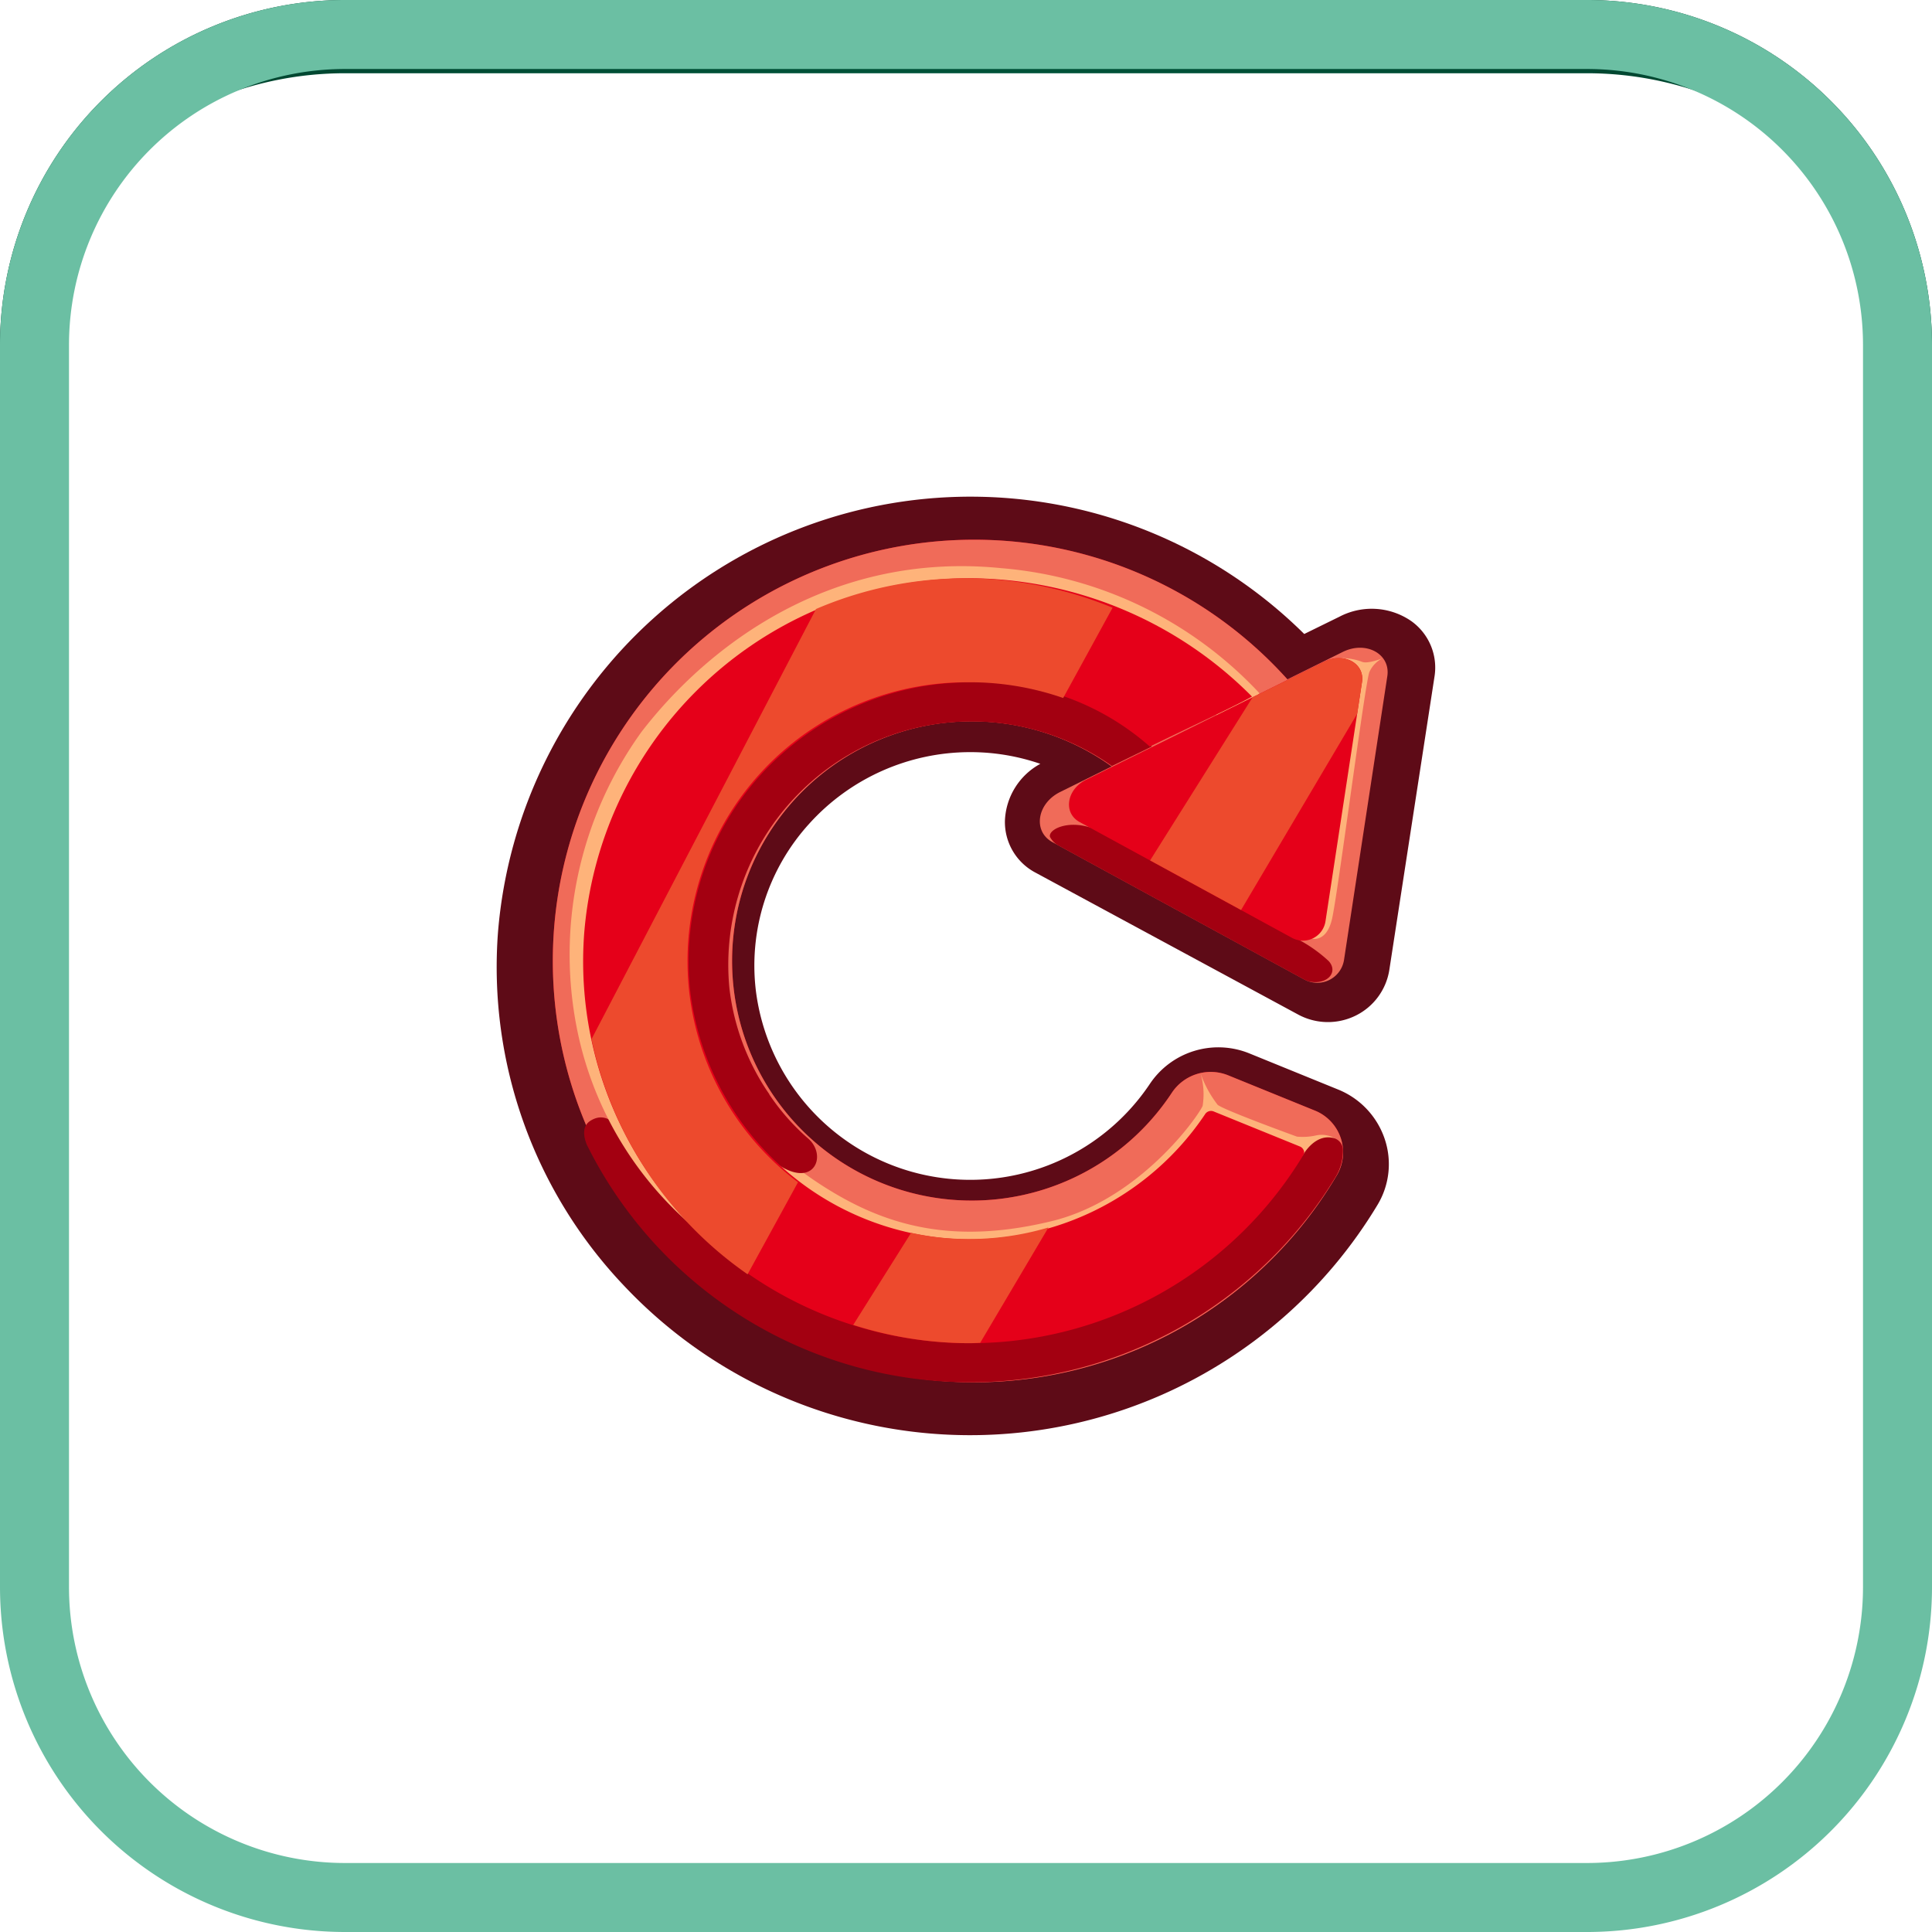 <svg id="Restart-game-btn" xmlns="http://www.w3.org/2000/svg" xmlns:xlink="http://www.w3.org/1999/xlink" width="105.509" height="105.509" viewBox="0 0 105.509 105.509">
  <defs>
    <radialGradient id="radial-gradient" cx="0.5" cy="0.5" r="0.626" gradientTransform="translate(0 0.02) scale(1 0.961)" gradientUnits="objectBoundingBox">
      <stop offset="0" stop-color="#00865b"/>
      <stop offset="1" stop-color="#00432e"/>
    </radialGradient>
    <filter id="Path_20546" x="0" y="0" width="105.509" height="105.509" filterUnits="userSpaceOnUse">
      <feOffset dy="4" input="SourceAlpha"/>
      <feGaussianBlur stdDeviation="4" result="blur"/>
      <feFlood flood-opacity="0.251" result="color"/>
      <feComposite operator="out" in="SourceGraphic" in2="blur"/>
      <feComposite operator="in" in="color"/>
      <feComposite operator="in" in2="SourceGraphic"/>
    </filter>
  </defs>
  <g id="Button-bg-02">
    <g data-type="innerShadowGroup">
      <path id="Path_20546-2" data-name="Path 20546" d="M18.841,0H86.668a18.841,18.841,0,0,1,18.841,18.841V86.668a18.841,18.841,0,0,1-18.841,18.841H18.841A18.841,18.841,0,0,1,0,86.668V18.841A18.841,18.841,0,0,1,18.841,0Z" fill="url(#radial-gradient)"/>
      <g transform="matrix(1, 0, 0, 1, 0, 0)" filter="url(#Path_20546)">
        <path id="Path_20546-3" data-name="Path 20546" d="M18.841,0H86.668a18.841,18.841,0,0,1,18.841,18.841V86.668a18.841,18.841,0,0,1-18.841,18.841H18.841A18.841,18.841,0,0,1,0,86.668V18.841A18.841,18.841,0,0,1,18.841,0Z" fill="#fff"/>
      </g>
    </g>
    <path id="Path_19771_-_Outline" data-name="Path 19771 - Outline" d="M18.841,3.768A15.073,15.073,0,0,0,3.768,18.841V86.668a15.073,15.073,0,0,0,15.073,15.073H86.668a15.073,15.073,0,0,0,15.073-15.073V18.841A15.073,15.073,0,0,0,86.668,3.768H18.841m0-3.768H86.668a18.841,18.841,0,0,1,18.841,18.841V86.668a18.841,18.841,0,0,1-18.841,18.841H18.841A18.841,18.841,0,0,1,0,86.668V18.841A18.841,18.841,0,0,1,18.841,0Z" fill="#6bbfa3"/>
  </g>
  <g id="Group_31545" data-name="Group 31545" transform="translate(27.13 27.131)">
    <path id="Path_19814" data-name="Path 19814" d="M390.415,237.5a3.8,3.8,0,0,0-3.918-.239l-1.925.945a25.892,25.892,0,0,0-44.031,16.3,25.261,25.261,0,0,0,6.883,19.292,25.966,25.966,0,0,0,41.162-4.436,4.3,4.3,0,0,0,.378-3.586,4.44,4.44,0,0,0-2.538-2.691l-4.874-1.984a4.5,4.5,0,0,0-5.413,1.678,11.8,11.8,0,0,1-21.515-5.1,11.51,11.51,0,0,1,2.923-9.121,11.852,11.852,0,0,1,8.784-3.9,11.72,11.72,0,0,1,3.829.639,3.7,3.7,0,0,0-1.934,3.1,3.122,3.122,0,0,0,1.682,2.848l14.334,7.745a3.419,3.419,0,0,0,3.13.061,3.364,3.364,0,0,0,1.847-2.5l2.464-16A3.117,3.117,0,0,0,390.415,237.5Z" transform="translate(-340.476 -230.714)" fill="#5e0b17"/>
    <g id="Group_31338" data-name="Group 31338" transform="translate(2.597 2.316)">
      <path id="Path_19815" data-name="Path 19815" d="M377.012,262.975a13.087,13.087,0,1,1-1.049-15.792c3.594-2.367,8.165-5.363,8.288-5.363h.259a23.007,23.007,0,1,0,1.526,25.638,2.461,2.461,0,0,0-1.231-3.525l-4.722-1.92A2.547,2.547,0,0,0,377.012,262.975Z" transform="translate(-342.747 -232.739)" fill="#e50019"/>
      <path id="Path_19816" data-name="Path 19816" d="M377.012,262.975a13.087,13.087,0,1,1-1.049-15.792c3.594-2.367,8.165-5.363,8.288-5.363h.259a23.007,23.007,0,1,0,1.526,25.638,2.461,2.461,0,0,0-1.231-3.525l-4.722-1.92A2.547,2.547,0,0,0,377.012,262.975Z" transform="translate(-342.747 -232.739)" fill="#f06b59"/>
      <path id="Path_19817" data-name="Path 19817" d="M384.347,261.83a1.426,1.426,0,0,0-1.011-.174,3.341,3.341,0,0,1-1.066.071s-3.931-1.425-4.331-1.736a6.172,6.172,0,0,1-.938-1.727,3.992,3.992,0,0,1,.117,1.783c-.223.543-3.421,5.129-8.263,6.3s-8.373.462-11.615-1.4-5.6-4.372-6.366-6.337,1.679,6.558,6.121,8.314,14.7,4.066,18.7.511,6.751-3.464,7.729-4.219S384.347,261.83,384.347,261.83Z" transform="translate(-341.168 -229.101)" fill="#feb37a"/>
      <path id="Path_19818" data-name="Path 19818" d="M365.727,274.836a23.324,23.324,0,0,0,19.941-11.181,2.764,2.764,0,0,0,.417-1.531v-.007a.68.68,0,0,0-.576-.631c-.981-.2-1.6.936-1.6.936a25.539,25.539,0,0,1-5.611,5.238c-4,2.915-6.6,3.2-15.666,2.977s-13.871-5.908-14.965-8-1.868-2.577-2.665-2.088c-.5.306-.373.907-.209,1.313A23.326,23.326,0,0,0,365.727,274.836Z" transform="translate(-342.474 -228.797)" fill="#a30011"/>
      <path id="Path_19819" data-name="Path 19819" d="M382.642,254.967l2.364-15.489c.186-1.216-1.164-1.952-2.431-1.326L367.136,245.8c-1.266.628-1.5,2.149-.417,2.738l13.756,7.5a1.477,1.477,0,0,0,2.167-1.074l2.364-15.489c.186-1.216-1.164-1.952-2.431-1.326L367.136,245.8c-1.266.628-1.5,2.149-.417,2.738l13.756,7.5A1.477,1.477,0,0,0,382.642,254.967Z" transform="translate(-338.97 -231.994)" fill="#f06b59"/>
      <g id="Group_31336" data-name="Group 31336" transform="translate(5.277 4.685)">
        <path id="Path_19820" data-name="Path 19820" d="M354.89,266.332c1.988,1.284,2.664-.6,1.555-1.493a12.141,12.141,0,0,1-2.079-2.372h.01a12.764,12.764,0,0,1-2.183-5.779,13.288,13.288,0,0,1,20.894-12.149l-.419.2h0l2.58-1.259s-2.27-7.309-8.928-6.6-14.006,3.2-17.931,11.15S352.9,265.046,354.89,266.332Z" transform="translate(-347.361 -236.835)" fill="#a30011"/>
        <path id="Path_19821" data-name="Path 19821" d="M366.515,247.032a1.112,1.112,0,0,0,.456.47l1.133.618h0l12.3,6.707a1.376,1.376,0,0,0,.265.105c.994.206,1.616-.517,1.065-1.117A7.775,7.775,0,0,0,380,252.6s-8.922-4.846-10.565-5.765S366.4,246.588,366.515,247.032Z" transform="translate(-344.179 -235.464)" fill="#a30011"/>
      </g>
      <path id="Path_19822" data-name="Path 19822" d="M381.629,240.965a21.709,21.709,0,0,0-14.1-6.83c-9.33-.933-16.04,4.264-19.638,8.928a20.786,20.786,0,0,0-3.544,16.18,19.174,19.174,0,0,0,6.041,10.588s-7.371-10.945-2.237-21.437,8.938-11.238,16.222-11.638,12.935,2.888,14.414,4.664,5.691,12.942,5.691,12.942.8.25,1.111-1.059,1.81-12.96,2.045-13.5a1.524,1.524,0,0,1,.736-.753s-.822.331-1.138.2a3.214,3.214,0,0,0-1.393-.192c-.381.066-3.749,2.709-4.227,2.59S381.629,240.965,381.629,240.965Z" transform="translate(-342.575 -232.554)" fill="#feb37a"/>
      <path id="Path_19823" data-name="Path 19823" d="M381.43,252.785l1.993-13.06c.157-1.026-.982-1.647-2.049-1.117l-13.02,6.452c-1.067.528-1.263,1.812-.352,2.308l11.6,6.325a1.246,1.246,0,0,0,1.828-.907l1.993-13.06c.157-1.026-.982-1.647-2.049-1.117l-13.02,6.452c-1.067.528-1.263,1.812-.352,2.308l11.6,6.325A1.246,1.246,0,0,0,381.43,252.785Z" transform="translate(-338.77 -231.923)" fill="#e50019"/>
      <path id="Path_19824" data-name="Path 19824" d="M383.956,265.864a.373.373,0,0,0-.216-.229l-4.728-1.921a.385.385,0,0,0-.457.171,15.422,15.422,0,0,1-28.1-6.657,15.144,15.144,0,0,1,3.818-11.864,15.486,15.486,0,0,1,11.467-5.079,14.032,14.032,0,0,1,9.807,3.512c2.554-1.25,4.348-2.056,5.578-2.732a21.842,21.842,0,0,0-15.406-6.462q-.779,0-1.563.057a21.072,21.072,0,0,0-19.5,19.331,20.563,20.563,0,0,0,5.627,15.731,21.252,21.252,0,0,0,33.645-3.62A.264.264,0,0,0,383.956,265.864Z" transform="translate(-342.479 -232.471)" fill="#e50019"/>
      <g id="Group_31337" data-name="Group 31337" transform="translate(2.574 2.133)">
        <path id="Path_19825" data-name="Path 19825" d="M362.086,266.182a15.028,15.028,0,0,1-1.6-.263l-3.162,5.03a20.8,20.8,0,0,0,6.358,1c.193,0,.384-.014.575-.019l3.728-6.3A15.3,15.3,0,0,1,362.086,266.182Z" transform="translate(-343.029 -230.175)" fill="#ed4a2d"/>
        <path id="Path_19826" data-name="Path 19826" d="M382.867,239.726c.157-1.026-.982-1.647-2.049-1.117l-3.923,1.943-5.6,8.913,4.968,2.708,6.345-10.725Z" transform="translate(-340.788 -234.056)" fill="#ed4a2d"/>
        <path id="Path_19827" data-name="Path 19827" d="M350.339,257.227a15.225,15.225,0,0,1,15.118-16.942,15.475,15.475,0,0,1,5.3.858l2.7-4.931a21.187,21.187,0,0,0-8.021-1.608q-.77,0-1.546.057a20.605,20.605,0,0,0-6.631,1.622L345,259.771a20.887,20.887,0,0,0,8.523,12.844l2.753-5.027A15.171,15.171,0,0,1,350.339,257.227Z" transform="translate(-344.997 -234.604)" fill="#ed4a2d"/>
      </g>
    </g>
  </g>
</svg>
